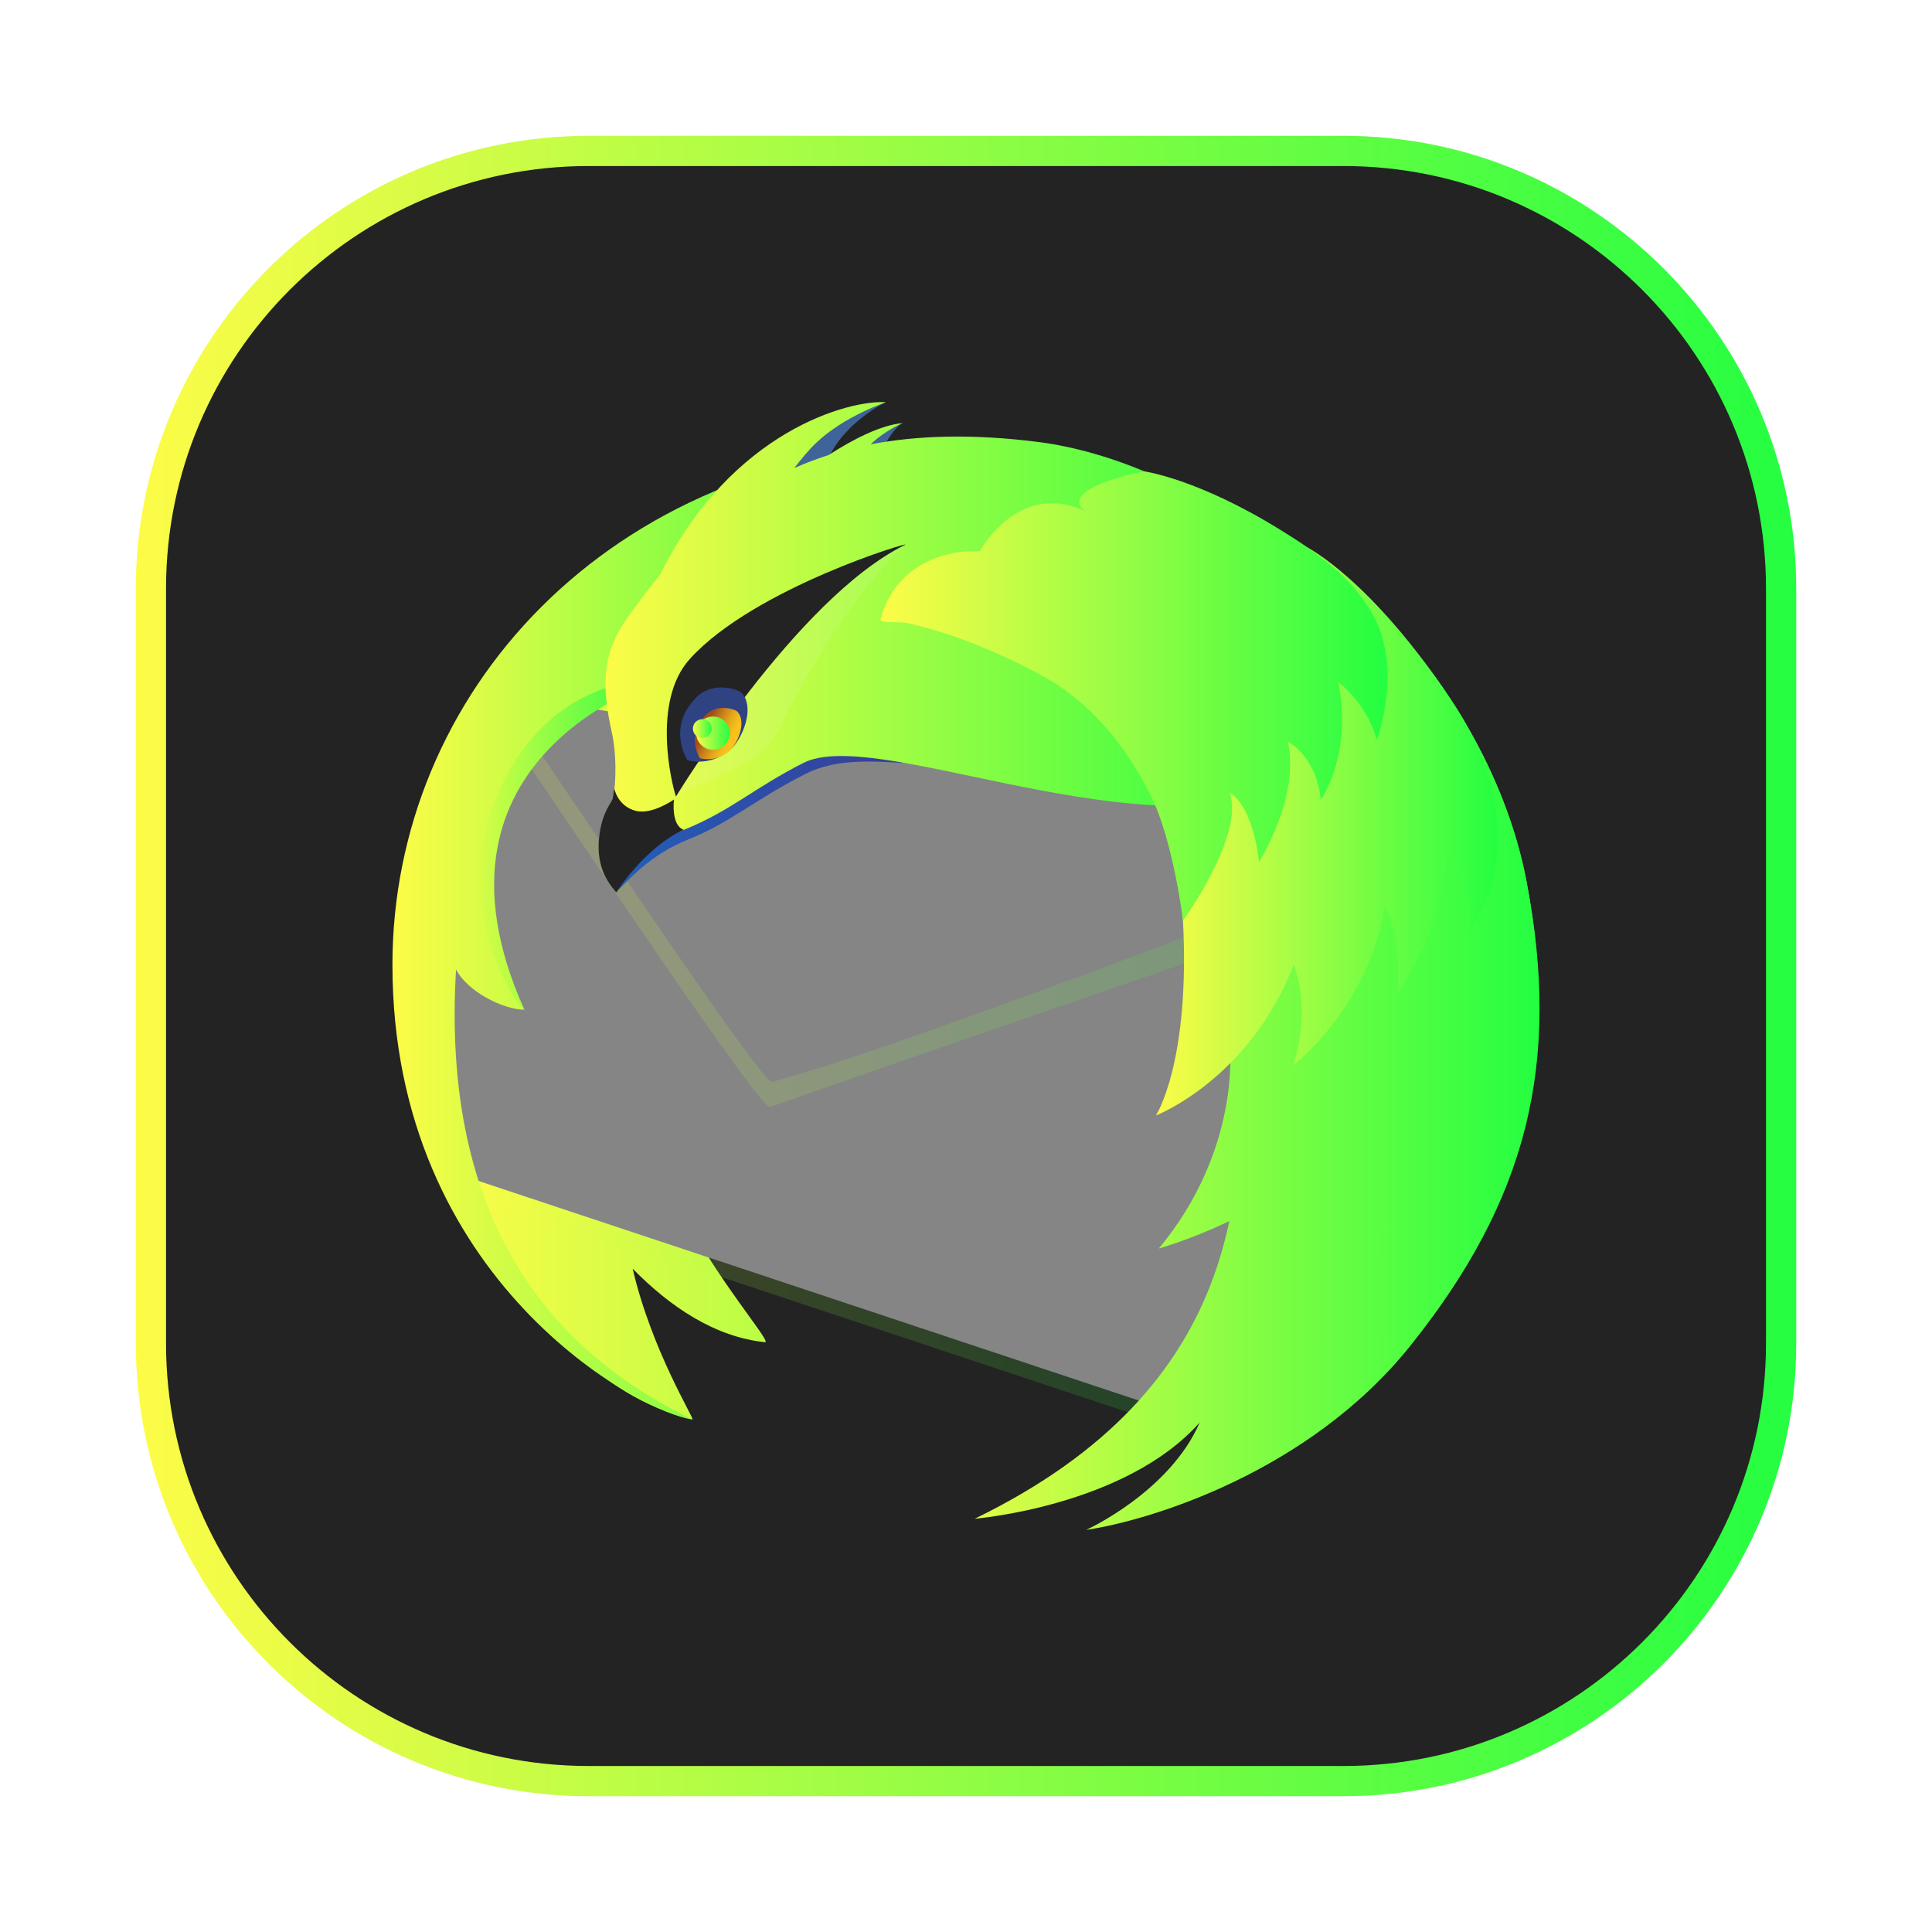 <svg width="64" height="64" viewBox="0 0 64 64" fill="none" xmlns="http://www.w3.org/2000/svg">
<g opacity="0.3" filter="url(#filter0_f_4_1390)">
<path d="M44.5 4.5H19.5C11.216 4.5 4.5 11.216 4.5 19.5V44.5C4.5 52.784 11.216 59.5 19.5 59.5H44.5C52.784 59.5 59.5 52.784 59.5 44.5V19.5C59.5 11.216 52.784 4.5 44.5 4.5Z" fill="url(#paint0_linear_4_1390)"/>
</g>
<path d="M19.5 5H44.501C52.509 5 59.001 11.492 59.001 19.5V44.501C59.001 52.509 52.509 59.001 44.501 59.001H19.5C11.492 59.001 5 52.509 5 44.501V19.5C5 11.492 11.492 5 19.5 5Z" fill="#232323" stroke="url(#paint1_linear_4_1390)"/>
<path fill-rule="evenodd" clip-rule="evenodd" d="M42.064 18.781C39.833 17.324 36.979 16.852 35.404 16.687C33.719 16.511 32.255 16.542 30.968 16.731C30.858 16.729 30.75 16.725 30.64 16.725C30.557 16.725 30.474 16.729 30.39 16.73C30.424 16.687 30.448 16.661 30.448 16.661C30.448 16.661 30.381 16.672 30.248 16.732C29.83 16.739 29.414 16.753 29.004 16.782C29.575 16.156 30.043 15.828 30.043 15.828C30.043 15.828 29.487 15.909 28.474 16.827C27.992 16.871 27.517 16.93 27.05 17.003C28.114 15.563 29.228 14.956 29.228 14.956C29.228 14.956 27.878 14.681 25.765 16.805C25.588 16.983 25.424 17.168 25.265 17.355C19.105 18.845 14.697 22.823 14.697 27.497C14.697 28.414 14.415 29.422 14.719 30.429C14.598 32.038 14.856 36.426 14.856 36.426C14.856 36.426 16.523 45.451 22.936 47.02C23.038 47.044 21.596 44.77 20.958 42.028C22.2 43.291 23.679 44.289 25.34 44.462C25.544 44.484 24.391 43.133 23.382 41.503L37.953 46.412C45.574 43.139 44.687 43.434 46.323 41.662C49.928 37.759 50.433 35.545 49.525 29.008C48.911 24.595 45.653 20.225 42.064 18.781Z" fill="url(#paint2_linear_4_1390)"/>
<path fill-rule="evenodd" clip-rule="evenodd" d="M14.315 35.274L15.522 39.012L39.606 47.021L44.073 28.029L16.491 22.902L14.315 35.274Z" fill="#858585"/>
<path opacity="0.15" fill-rule="evenodd" clip-rule="evenodd" d="M16.559 23.323C16.679 23.583 16.644 23.645 16.569 23.645C16.535 23.645 16.493 23.632 16.454 23.62C16.414 23.607 16.378 23.595 16.354 23.595C16.287 23.595 16.325 23.693 16.702 24.167C17.236 24.845 25.072 36.675 25.501 36.675C25.503 36.675 25.505 36.675 25.507 36.674C29.155 35.374 44.67 30.049 44.67 30.049L43.083 27.737L16.559 23.323Z" fill="url(#paint3_linear_4_1390)"/>
<path fill-rule="evenodd" clip-rule="evenodd" d="M16.786 23.032C16.786 23.032 16.903 23.637 17.445 24.307C17.983 24.983 25.217 35.935 25.58 35.839C30.318 34.581 47.51 27.888 47.51 27.888L16.786 23.032Z" fill="#858585"/>
<path opacity="0.15" fill-rule="evenodd" clip-rule="evenodd" d="M38.746 46.733L15.857 39.124L15.938 39.659L39.001 47.327L38.746 46.733Z" fill="url(#paint4_linear_4_1390)"/>
<path fill-rule="evenodd" clip-rule="evenodd" d="M21.879 22.521C21.879 22.521 13.551 24.96 17.372 33.45C17.372 33.45 15.62 31.846 14.577 29.795C14.53 29.703 16.316 23.359 16.316 23.359L21.879 22.521Z" fill="url(#paint5_linear_4_1390)"/>
<path fill-rule="evenodd" clip-rule="evenodd" d="M17.372 33.45C16.648 33.438 15.484 32.84 15.107 32.117C14.636 39.98 17.843 44.571 22.936 47.02C21.272 46.829 13 42.464 13 31.96C13 23.028 20.087 15.045 31.179 14.679C31.247 15.179 25.68 16.435 25.502 17.026C25.226 17.944 24.59 18.945 24.055 19.747C23.329 20.833 25.064 21.762 23.789 22.055C21.87 22.495 19.311 22.251 17.424 24.704C14.588 28.391 16.48 32.61 17.372 33.45Z" fill="url(#paint6_linear_4_1390)"/>
<path fill-rule="evenodd" clip-rule="evenodd" d="M34.087 14.966C26.904 14.415 23.207 17.289 20.834 20.631C19.97 21.848 20.064 22.965 20.362 24.314C20.49 24.89 20.619 25.166 20.464 25.754C20.378 26.078 20.392 26.38 20.285 26.571C20.138 26.836 19.95 27.124 19.887 27.599C19.73 28.783 20.149 29.161 20.411 29.559C20.785 29.189 21.514 28.316 22.828 27.795C24.143 27.274 25.008 26.491 26.656 25.65C28.907 24.502 31.546 26.244 36.55 24.604C38.09 24.1 41.628 18.858 42.468 18.657C40.129 16.07 36.149 15.124 34.087 14.966Z" fill="url(#paint7_linear_4_1390)"/>
<path fill-rule="evenodd" clip-rule="evenodd" d="M29.342 13.325C29.342 13.325 28.059 13.944 27.501 15.064C28.791 14.414 29.539 14.058 29.893 14.016C29.893 14.016 29.554 14.18 29.134 15.073C29.877 14.835 30.133 14.685 30.337 14.683C30.337 14.683 30.277 14.777 30.223 15.668C29.082 15.298 26.885 15.729 25.717 16.46C25.321 14.348 29.342 13.325 29.342 13.325Z" fill="#3F6499"/>
<path fill-rule="evenodd" clip-rule="evenodd" d="M34.446 14.648C32.244 14.363 30.404 14.419 28.839 14.72C29.331 14.249 29.901 14.016 29.901 14.016C29.163 14.081 28.242 14.563 27.451 15.073C27.053 15.2 26.674 15.344 26.314 15.504C26.534 15.214 26.79 14.904 27.041 14.666C27.97 13.782 29.349 13.325 29.349 13.325C28.172 13.238 24.231 14.247 21.859 19.051C21.47 19.524 21.108 20.01 20.762 20.497C19.87 21.753 19.968 22.906 20.275 24.3C20.407 24.895 20.431 25.845 20.301 26.458C20.275 26.581 19.938 26.899 19.851 27.755C19.758 28.663 20.083 29.11 20.402 29.479C21.538 27.818 22.658 27.489 22.658 27.489C24.248 26.838 24.91 26.142 26.611 25.274C28.936 24.088 37.065 27.959 42.23 26.266C43.82 25.746 41.618 18.979 42.486 18.771C40.071 16.101 36.563 14.922 34.446 14.648Z" fill="url(#paint8_linear_4_1390)"/>
<path fill-rule="evenodd" clip-rule="evenodd" d="M50.572 29.213C49.298 22.56 43.171 16.508 38.244 16.172C36.057 16.023 36.729 17.144 35.361 17.572C29.464 19.412 29.374 20.486 29.374 20.486C41.876 21.073 42.066 33.421 38.718 36.544C39.66 36.325 40.681 35.173 41.619 33.364C41.507 34.123 41.41 35.054 41.27 36.092C40.841 39.261 41.396 45.881 32.29 50.31C32.29 50.31 37.272 49.904 39.741 47.123C38.737 49.433 35.98 50.68 35.98 50.68C38.009 50.384 43.337 48.811 46.731 44.567C50.572 39.762 51.728 35.255 50.571 29.213L50.572 29.213Z" fill="url(#paint9_linear_4_1390)"/>
<path fill-rule="evenodd" clip-rule="evenodd" d="M38.388 41.358C38.388 41.358 42.449 40.223 43.758 38.029C43.599 40.587 41.279 43.209 41.279 43.209C41.279 43.209 44.67 42.523 46.116 40.137C45.928 42.29 43.317 45.2 43.317 45.2C45.986 44.721 52.693 40.485 50.571 29.213C49.318 22.556 43.171 16.508 38.243 16.172C36.057 16.023 36.728 17.144 35.36 17.571C29.464 19.412 29.374 20.486 29.374 20.486C41.876 21.073 45.198 27.617 38.718 36.37C39.66 36.15 40.037 35.632 40.745 34.785C40.745 34.785 41.066 38.136 38.387 41.359L38.388 41.358Z" fill="url(#paint10_linear_4_1390)"/>
<path fill-rule="evenodd" clip-rule="evenodd" d="M22.326 26.486C22.326 26.486 21.6 26.994 21.074 26.864C20.451 26.712 20.346 26.109 20.346 26.109C20.332 26.232 20.317 26.352 20.294 26.458C20.268 26.581 19.93 26.899 19.844 27.755C19.751 28.664 20.092 29.19 20.412 29.559C21.547 27.898 22.651 27.489 22.651 27.489C22.218 27.338 22.326 26.486 22.326 26.486Z" fill="#232323"/>
<g opacity="0.6">
<g opacity="0.2">
<path fill-rule="evenodd" clip-rule="evenodd" d="M38.16 16.156C38.33 16.112 39.024 16.188 39.48 16.392C39.936 16.597 40.723 16.958 40.094 17.116C39.465 17.273 39.103 17.021 38.788 16.754C38.474 16.487 37.735 16.266 38.16 16.156Z" fill="url(#paint11_linear_4_1390)"/>
</g>
</g>
<path fill-rule="evenodd" clip-rule="evenodd" d="M22.393 26.387C22.393 26.387 26.377 19.823 29.978 18.051C30.313 17.883 24.992 19.465 22.851 21.829C21.578 23.233 22.252 25.983 22.393 26.387L22.393 26.387Z" fill="#232323"/>
<path opacity="0.1" fill-rule="evenodd" clip-rule="evenodd" d="M22.394 26.387C22.397 26.384 22.401 26.382 22.405 26.38C23.435 25.743 25.2 25.377 25.769 24.223C27.96 19.781 29.978 18.051 29.978 18.051C26.377 19.822 22.394 26.387 22.394 26.387Z" fill="#F2F2F2"/>
<path fill-rule="evenodd" clip-rule="evenodd" d="M22.773 25.186C22.773 25.186 22.055 24.085 23.089 23.08C23.634 22.551 24.461 22.845 24.557 22.94C24.963 23.344 24.708 24.195 24.342 24.677C24.135 24.948 23.532 25.371 22.773 25.186Z" fill="#2F4282"/>
<path fill-rule="evenodd" clip-rule="evenodd" d="M23.184 25.118C23.184 25.118 22.688 24.356 23.403 23.662C23.779 23.297 24.351 23.5 24.417 23.565C24.698 23.844 24.521 24.433 24.268 24.765C24.126 24.954 23.709 25.245 23.184 25.118Z" fill="url(#paint12_linear_4_1390)"/>
<path fill-rule="evenodd" clip-rule="evenodd" d="M24.175 24.305C24.163 24.61 23.906 24.847 23.599 24.837C23.292 24.826 23.052 24.571 23.063 24.267C23.074 23.963 23.331 23.725 23.639 23.736C23.945 23.746 24.185 24.001 24.175 24.305Z" fill="url(#paint13_linear_4_1390)"/>
<path d="M23.267 24.448C23.439 24.448 23.579 24.308 23.579 24.135C23.579 23.962 23.439 23.822 23.267 23.822C23.094 23.822 22.954 23.962 22.954 24.135C22.954 24.308 23.094 24.448 23.267 24.448Z" fill="url(#paint14_linear_4_1390)"/>
<path fill-rule="evenodd" clip-rule="evenodd" d="M48.161 23.323C45.434 19.172 43.274 18.117 43.274 18.117C43.274 18.117 43.373 21.141 44.887 22.599C45.06 22.766 43.075 21.302 43.075 21.302C43.075 21.302 42.651 22.699 43.623 24.304C43.341 23.929 43.154 23.787 43.154 23.787C43.154 23.787 41.322 24.631 40.781 25.804C40.502 25.277 40.292 24.966 40.292 24.966C40.292 24.966 39.025 27.495 39.184 30.427C39.443 35.196 38.291 36.952 38.291 36.952C38.291 36.952 41.377 35.768 42.857 31.956C43.468 33.577 42.838 35.283 42.838 35.283C42.838 35.283 45.332 33.42 45.868 30.024C46.463 30.982 46.288 32.895 46.288 32.895C46.288 32.895 47.88 30.679 47.918 28.266C48.656 28.78 48.724 30.79 48.724 30.79C48.724 30.79 51.084 27.772 48.161 23.323Z" fill="url(#paint15_linear_4_1390)"/>
<path fill-rule="evenodd" clip-rule="evenodd" d="M45.51 20.422C44.797 19.095 43.54 18.248 42.434 17.564C39.679 15.855 37.907 15.615 37.907 15.615C37.907 15.615 35.364 16.088 35.8 16.795C35.823 16.832 35.875 16.878 35.949 16.93C33.718 15.903 32.453 18.265 32.453 18.265C31.178 18.188 29.626 18.816 29.173 20.497C29.127 20.671 29.744 20.573 30.062 20.642C31.921 21.046 33.671 21.922 34.474 22.355C36.345 23.363 37.454 25.04 38.095 26.299C38.87 27.821 39.187 30.5 39.187 30.5C39.187 30.5 41.226 27.699 40.739 26.261C41.546 26.762 41.706 28.552 41.706 28.552C41.706 28.552 43.065 26.423 42.663 24.568C43.712 25.207 43.747 26.507 43.747 26.507C43.747 26.507 44.815 25.025 44.332 22.594C45.387 23.433 45.608 24.52 45.608 24.52C45.608 24.52 46.47 22.213 45.51 20.422Z" fill="url(#paint16_linear_4_1390)"/>
<defs>
<filter id="filter0_f_4_1390" x="3.263" y="3.262" width="57.475" height="57.475" filterUnits="userSpaceOnUse" color-interpolation-filters="sRGB">
<feFlood flood-opacity="0" result="BackgroundImageFix"/>
<feBlend mode="normal" in="SourceGraphic" in2="BackgroundImageFix" result="shape"/>
<feGaussianBlur stdDeviation="0.619" result="effect1_foregroundBlur_4_1390"/>
</filter>
<linearGradient id="paint0_linear_4_1390" x1="4.5" y1="32" x2="59.5" y2="32" gradientUnits="userSpaceOnUse">
<stop stop-color="#FDFC47"/>
<stop offset="1" stop-color="#24FE41"/>
</linearGradient>
<linearGradient id="paint1_linear_4_1390" x1="4.5" y1="32" x2="59.501" y2="32" gradientUnits="userSpaceOnUse">
<stop stop-color="#FDFC47"/>
<stop offset="1" stop-color="#24FE41"/>
</linearGradient>
<linearGradient id="paint2_linear_4_1390" x1="14.578" y1="30.982" x2="49.918" y2="30.982" gradientUnits="userSpaceOnUse">
<stop stop-color="#FDFC47"/>
<stop offset="1" stop-color="#24FE41"/>
</linearGradient>
<linearGradient id="paint3_linear_4_1390" x1="16.327" y1="29.999" x2="44.67" y2="29.999" gradientUnits="userSpaceOnUse">
<stop stop-color="#FDFC47"/>
<stop offset="1" stop-color="#24FE41"/>
</linearGradient>
<linearGradient id="paint4_linear_4_1390" x1="15.857" y1="43.226" x2="39.001" y2="43.226" gradientUnits="userSpaceOnUse">
<stop stop-color="#FDFC47"/>
<stop offset="1" stop-color="#24FE41"/>
</linearGradient>
<linearGradient id="paint5_linear_4_1390" x1="14.576" y1="27.985" x2="21.879" y2="27.985" gradientUnits="userSpaceOnUse">
<stop stop-color="#FDFC47"/>
<stop offset="1" stop-color="#24FE41"/>
</linearGradient>
<linearGradient id="paint6_linear_4_1390" x1="13" y1="30.849" x2="31.179" y2="30.849" gradientUnits="userSpaceOnUse">
<stop stop-color="#FDFC47"/>
<stop offset="1" stop-color="#24FE41"/>
</linearGradient>
<linearGradient id="paint7_linear_4_1390" x1="19.853" y1="22.229" x2="42.468" y2="22.229" gradientUnits="userSpaceOnUse">
<stop stop-color="#2061BD"/>
<stop offset="0.185" stop-color="#2B51AC"/>
<stop offset="0.683" stop-color="#442C84"/>
<stop offset="0.941" stop-color="#4E1D75"/>
</linearGradient>
<linearGradient id="paint8_linear_4_1390" x1="19.835" y1="21.399" x2="42.825" y2="21.399" gradientUnits="userSpaceOnUse">
<stop stop-color="#FDFC47"/>
<stop offset="1" stop-color="#24FE41"/>
</linearGradient>
<linearGradient id="paint9_linear_4_1390" x1="29.374" y1="33.42" x2="50.999" y2="33.42" gradientUnits="userSpaceOnUse">
<stop stop-color="#FDFC47"/>
<stop offset="1" stop-color="#24FE41"/>
</linearGradient>
<linearGradient id="paint10_linear_4_1390" x1="29.374" y1="30.679" x2="50.98" y2="30.679" gradientUnits="userSpaceOnUse">
<stop stop-color="#FDFC47"/>
<stop offset="1" stop-color="#24FE41"/>
</linearGradient>
<linearGradient id="paint11_linear_4_1390" x1="40.114" y1="16.872" x2="39.062" y2="15.745" gradientUnits="userSpaceOnUse">
<stop stop-color="#3092B9"/>
<stop offset="0.22" stop-color="#258DB6"/>
<stop offset="0.656" stop-color="#1685B1"/>
<stop offset="1" stop-color="#1082AF"/>
</linearGradient>
<linearGradient id="paint12_linear_4_1390" x1="24.201" y1="24.581" x2="23.331" y2="24.149" gradientUnits="userSpaceOnUse">
<stop stop-color="#F9C21B"/>
<stop offset="0.148" stop-color="#F3BA1B"/>
<stop offset="0.379" stop-color="#E3A41B"/>
<stop offset="0.663" stop-color="#C9801C"/>
<stop offset="0.988" stop-color="#A44E1C"/>
<stop offset="1" stop-color="#A34C1C"/>
</linearGradient>
<linearGradient id="paint13_linear_4_1390" x1="23.062" y1="24.286" x2="24.175" y2="24.286" gradientUnits="userSpaceOnUse">
<stop stop-color="#FDFC47"/>
<stop offset="1" stop-color="#24FE41"/>
</linearGradient>
<linearGradient id="paint14_linear_4_1390" x1="22.954" y1="24.135" x2="23.579" y2="24.135" gradientUnits="userSpaceOnUse">
<stop stop-color="#FDFC47"/>
<stop offset="1" stop-color="#24FE41"/>
</linearGradient>
<linearGradient id="paint15_linear_4_1390" x1="38.291" y1="27.535" x2="49.624" y2="27.535" gradientUnits="userSpaceOnUse">
<stop stop-color="#FDFC47"/>
<stop offset="1" stop-color="#24FE41"/>
</linearGradient>
<linearGradient id="paint16_linear_4_1390" x1="29.171" y1="23.057" x2="45.964" y2="23.057" gradientUnits="userSpaceOnUse">
<stop stop-color="#FDFC47"/>
<stop offset="1" stop-color="#24FE41"/>
</linearGradient>
</defs>
</svg>
